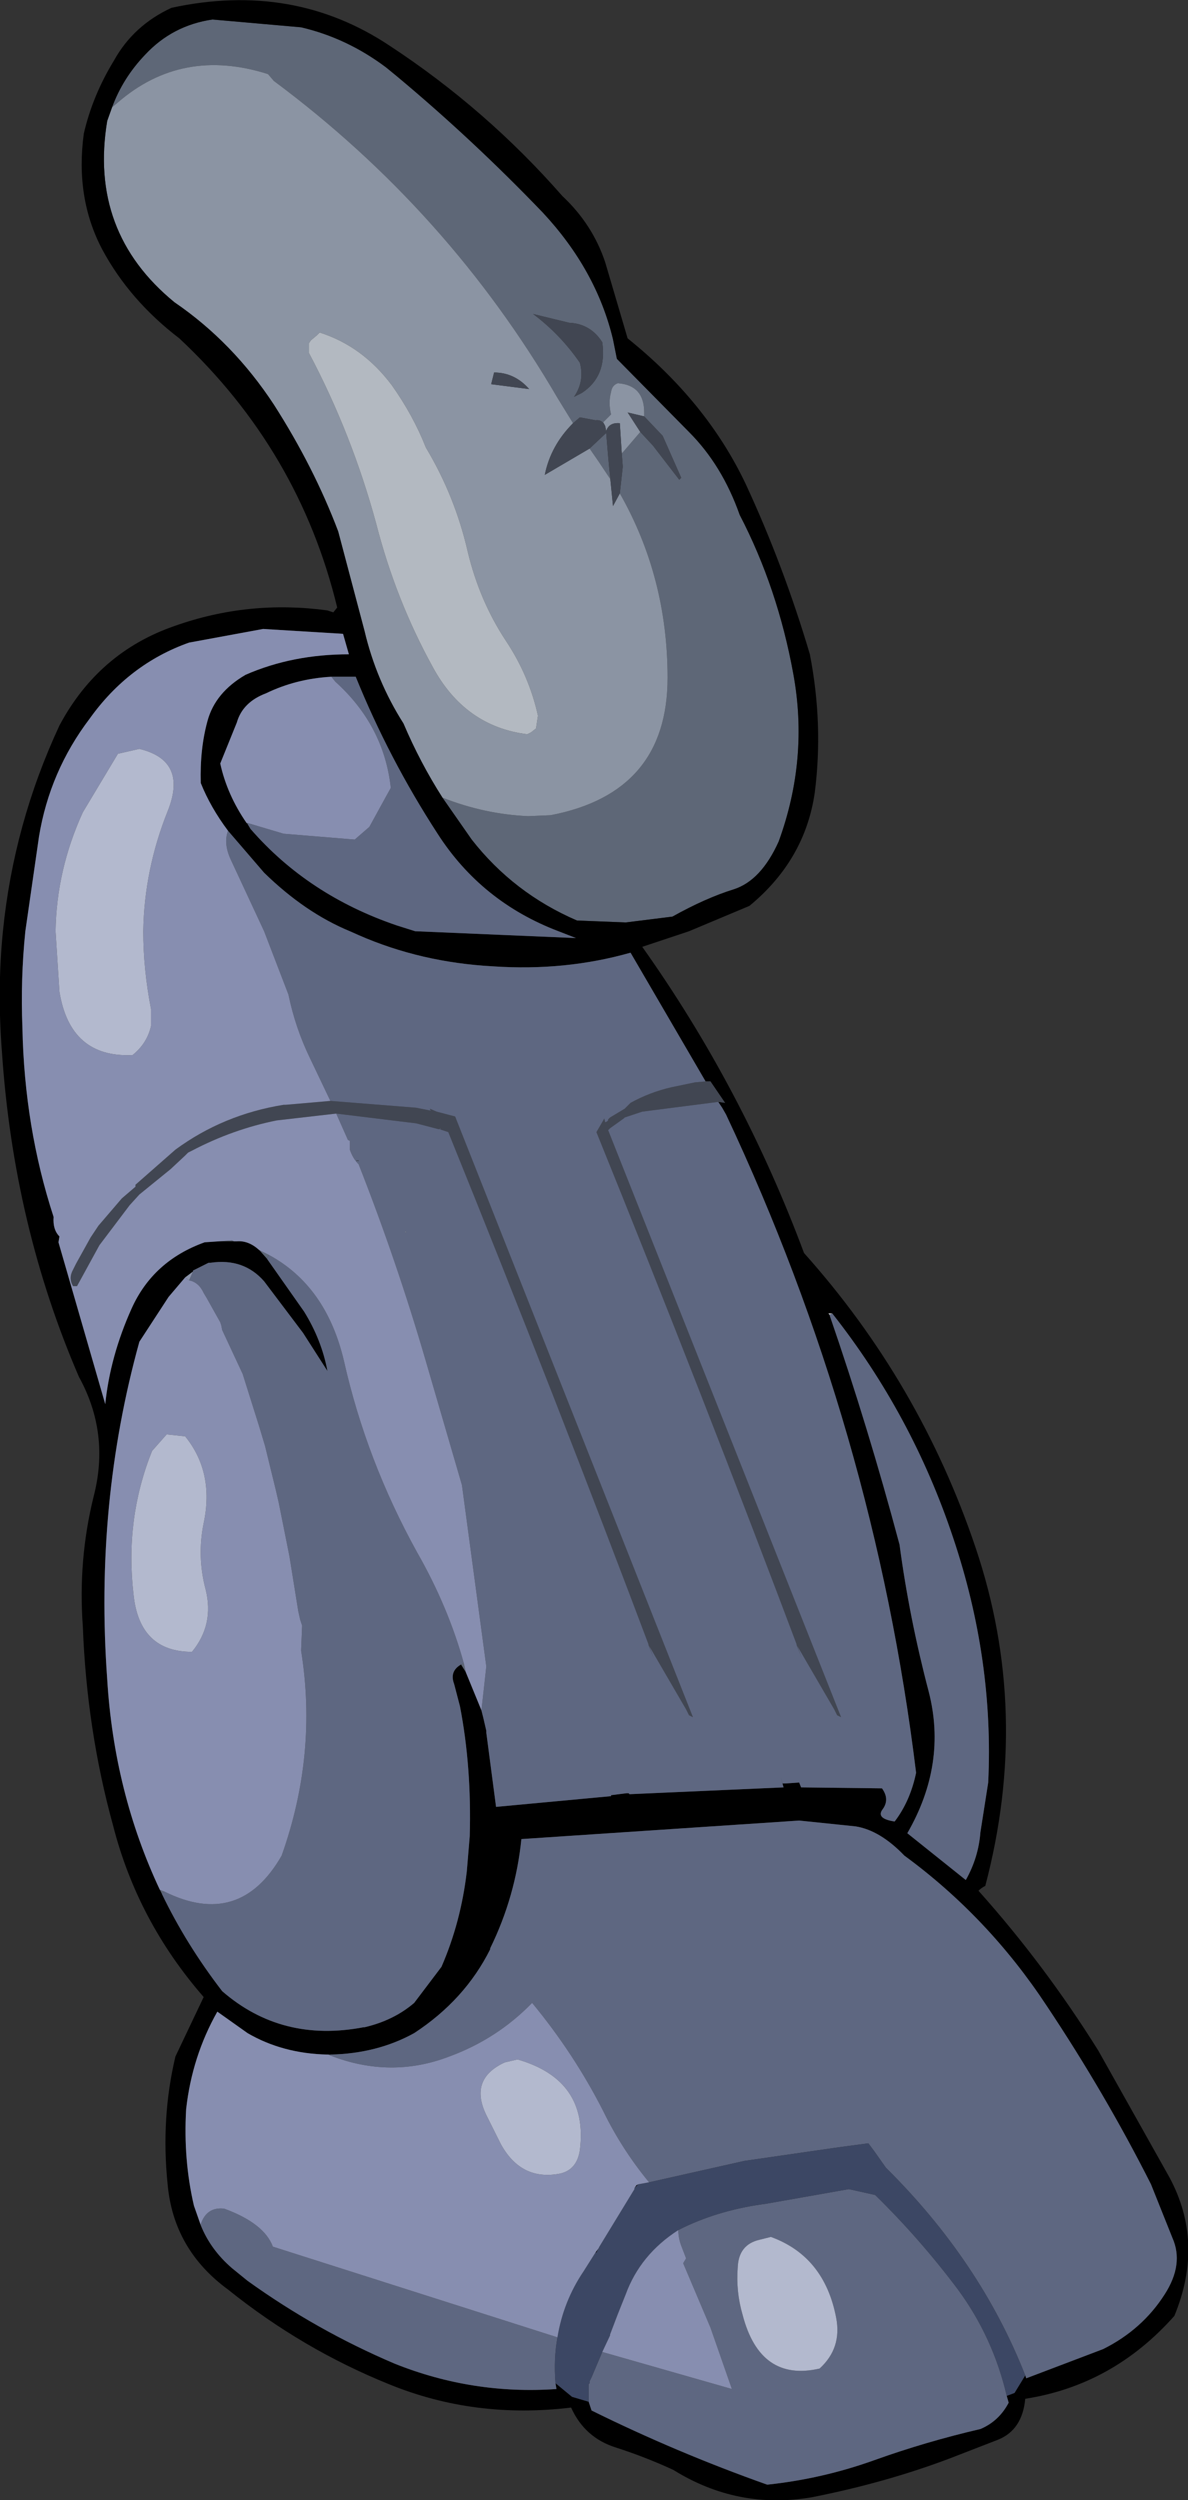 <?xml version="1.0" encoding="UTF-8" standalone="no"?>
<svg xmlns:xlink="http://www.w3.org/1999/xlink" height="128.2px" width="60.95px" xmlns="http://www.w3.org/2000/svg">
  <rect width="100%" height="100%" fill="#333333" stroke="none"/>
  <g transform="matrix(1.0, 0.0, 0.0, 1.0, 11.45, 7.1)">
    <path d="M-5.7 -1.6 Q-5.15 -3.1 -4.0 -4.3 -2.6 -5.8 -0.55 -6.1 L4.0 -5.7 Q6.35 -5.15 8.35 -3.65 L8.9 -3.2 Q12.8 0.05 16.4 3.8 19.15 6.75 20.0 10.3 L20.2 11.3 23.9 15.05 Q25.6 16.75 26.5 19.3 28.45 23.05 29.25 27.45 30.05 31.8 28.5 36.05 27.6 38.05 26.2 38.5 24.75 38.95 23.05 39.9 L20.65 40.2 18.15 40.1 Q14.9 38.7 12.75 35.95 L11.25 33.8 Q13.4 34.65 15.65 34.75 L16.8 34.7 Q22.8 33.55 22.8 27.65 22.8 22.5 20.35 18.2 L20.5 16.85 20.5 16.8 20.45 16.15 20.5 16.1 21.4 15.05 22.05 15.75 23.4 17.5 23.5 17.4 22.55 15.25 21.6 14.25 21.6 14.05 Q21.6 12.65 20.25 12.55 19.95 12.65 19.9 13.0 19.75 13.55 19.9 14.15 L19.5 14.55 19.6 14.75 Q19.45 14.4 19.1 14.45 L18.3 14.3 17.95 14.6 17.15 13.3 Q11.55 3.7 2.6 -2.95 L2.3 -3.3 Q-2.1 -4.7 -5.4 -1.85 L-5.7 -1.6 M18.8 15.9 L19.65 15.1 19.75 16.3 19.8 16.85 19.85 17.45 19.25 16.55 18.8 15.9 M12.45 78.65 L12.2 78.25 12.35 78.2 12.45 78.65 M-3.15 90.0 L-3.25 89.8 -3.0 89.9 -3.15 90.0 M2.25 57.45 L1.85 57.0 2.35 57.25 2.25 57.45 M0.55 56.55 L0.35 56.55 -0.2 56.55 0.45 56.5 0.55 56.55 M5.35 98.25 L5.4 98.25 5.5 98.25 5.5 98.3 5.4 98.25 5.35 98.25 M17.75 9.45 L15.9 9.0 Q17.3 10.05 18.3 11.5 18.55 12.45 18.0 13.25 L18.4 13.05 Q19.7 12.2 19.45 10.45 18.85 9.5 17.75 9.45 M1.2 35.1 L1.25 35.1 1.25 35.15 1.2 35.1" fill="#5e6777" fill-rule="evenodd" stroke="none"/>
    <path d="M11.25 33.8 Q10.1 32.0 9.25 30.0 7.85 27.8 7.25 25.25 L5.9 20.15 Q4.65 16.85 2.6 13.65 0.5 10.45 -2.5 8.4 -6.9 4.8 -5.95 -0.9 L-5.7 -1.6 -5.4 -1.85 Q-2.1 -4.7 2.3 -3.3 L2.6 -2.95 Q11.55 3.7 17.15 13.3 L17.95 14.6 Q16.8 15.75 16.5 17.25 L18.8 15.9 19.25 16.55 19.85 17.45 19.8 16.85 20.0 18.85 20.35 18.2 Q22.8 22.5 22.8 27.65 22.8 33.55 16.8 34.7 L15.65 34.75 Q13.4 34.65 11.25 33.8 M19.6 14.75 L19.5 14.55 19.9 14.15 Q19.75 13.55 19.9 13.0 19.95 12.65 20.25 12.55 21.6 12.65 21.6 14.05 L21.6 14.25 20.75 14.05 20.85 14.2 21.4 15.05 20.5 16.1 20.45 16.15 20.35 14.6 Q19.8 14.55 19.65 15.0 L19.6 14.75 M13.9 12.0 L13.75 12.6 15.7 12.85 Q14.95 12.0 13.9 12.0 M4.4 11.0 Q6.6 15.15 7.85 19.75 8.85 23.65 10.75 27.1 12.4 30.15 15.6 30.55 L15.8 30.45 16.05 30.25 16.15 29.6 Q15.7 27.55 14.5 25.75 13.15 23.7 12.55 21.2 11.9 18.35 10.4 15.85 9.75 14.2 8.65 12.65 7.15 10.65 4.95 9.95 L4.8 10.1 4.5 10.35 4.4 10.5 4.4 10.7 4.4 10.85 4.4 11.0 M9.35 56.0 L9.4 56.1 9.35 56.1 9.35 56.0" fill="#8b94a3" fill-rule="evenodd" stroke="none"/>
    <path d="M11.25 33.8 L12.75 35.95 Q14.9 38.7 18.15 40.1 L20.65 40.2 23.05 39.9 Q24.75 38.95 26.2 38.5 27.6 38.05 28.5 36.05 30.05 31.8 29.25 27.45 28.45 23.05 26.5 19.3 25.6 16.75 23.9 15.05 L20.2 11.3 20.0 10.3 Q19.15 6.75 16.4 3.8 12.8 0.05 8.9 -3.2 L8.35 -3.65 Q6.35 -5.15 4.0 -5.7 L-0.55 -6.1 Q-2.6 -5.8 -4.0 -4.3 -5.15 -3.1 -5.7 -1.6 L-5.95 -0.9 Q-6.9 4.8 -2.5 8.4 0.5 10.45 2.6 13.65 4.65 16.85 5.9 20.15 L7.25 25.25 Q7.85 27.8 9.25 30.0 10.1 32.0 11.25 33.8 M26.8 17.7 Q28.75 21.9 30.1 26.45 30.8 30.05 30.35 33.55 29.85 37.0 27.0 39.35 L23.9 40.65 21.5 41.45 Q26.65 48.7 29.8 57.15 35.75 63.8 38.6 72.25 41.45 80.7 39.1 89.6 38.9 89.7 38.75 89.85 42.15 93.65 44.9 98.05 L48.55 104.55 Q50.35 107.9 48.8 111.65 45.65 115.2 41.15 115.9 41.0 117.5 39.75 118.0 L37.3 118.95 Q34.0 120.2 30.2 120.95 26.4 121.6 23.1 119.55 21.7 118.9 20.15 118.4 18.55 117.9 17.85 116.35 12.9 116.95 8.5 115.15 4.05 113.35 0.25 110.3 -2.55 108.25 -2.85 104.9 -3.2 101.5 -2.45 98.35 L-1.0 95.3 Q-4.4 91.4 -5.65 86.5 -7.0 81.6 -7.2 76.3 -7.45 72.9 -6.65 69.65 -5.8 66.4 -7.4 63.5 -10.75 55.75 -11.35 46.85 -11.6 43.65 -11.3 40.65 -10.75 35.15 -8.4 30.1 -6.4 26.35 -2.5 25.0 1.3 23.65 5.35 24.2 L5.65 24.3 5.85 24.05 Q3.9 16.0 -2.25 10.25 -4.8 8.3 -6.2 5.7 -7.6 3.05 -7.15 -0.25 -6.7 -2.2 -5.6 -4.0 -4.6 -5.8 -2.65 -6.7 3.6 -8.05 8.55 -4.75 13.5 -1.5 17.4 2.95 18.95 4.4 19.6 6.35 L20.75 10.25 Q24.8 13.5 26.8 17.7 M25.4 49.4 L25.75 49.45 25.0 48.35 24.75 48.35 20.9 41.75 Q17.55 42.7 13.85 42.45 10.15 42.25 6.95 40.85 L6.5 40.65 Q4.2 39.7 2.1 37.65 L0.25 35.5 Q-0.65 34.3 -1.15 33.05 -1.2 31.3 -0.8 29.85 -0.4 28.4 1.15 27.5 3.55 26.45 6.45 26.45 L6.15 25.4 2.05 25.15 -1.75 25.85 Q-4.85 26.95 -6.85 29.75 -8.9 32.45 -9.45 35.8 L-10.15 40.65 Q-10.4 43.1 -10.3 45.6 -10.2 50.7 -8.7 55.3 L-8.7 55.25 -8.7 55.3 Q-8.75 55.95 -8.4 56.3 L-8.45 56.6 -6.05 64.9 Q-5.8 62.45 -4.7 60.0 -3.6 57.55 -0.95 56.6 L-0.2 56.55 0.35 56.55 0.55 56.55 0.7 56.55 Q1.3 56.5 1.85 57.0 L2.25 57.45 4.15 60.15 Q5.05 61.6 5.35 63.2 L4.1 61.25 2.1 58.6 Q1.05 57.4 -0.65 57.65 L-0.75 57.65 -0.95 57.75 -1.55 58.05 -1.55 58.1 -1.95 58.4 -2.8 59.4 -4.3 61.7 Q-6.6 70.0 -5.95 79.0 -5.6 84.8 -3.25 89.8 L-3.15 90.0 Q-1.9 92.6 -0.05 95.0 3.0 97.65 7.2 96.85 L7.25 96.85 Q8.75 96.5 9.8 95.6 L11.2 93.75 Q12.2 91.45 12.5 88.85 L12.65 87.05 Q12.75 83.5 12.15 80.4 L11.85 79.25 Q11.6 78.6 12.2 78.25 L12.45 78.65 13.25 80.6 13.35 81.0 13.5 81.65 13.5 81.75 14.0 85.55 19.9 85.0 19.9 84.95 20.7 84.85 20.8 84.85 20.85 84.9 28.75 84.55 28.6 84.0 28.7 84.35 28.85 84.35 29.55 84.3 29.65 84.55 33.8 84.6 Q34.2 85.15 33.85 85.65 33.45 86.15 34.45 86.3 35.25 85.25 35.55 83.8 33.4 66.2 25.8 50.05 L25.6 49.7 25.4 49.4 M31.25 60.25 L31.05 60.25 31.1 60.3 Q33.1 66.1 34.7 72.1 35.2 75.85 36.2 79.65 37.15 83.35 35.1 86.9 L38.1 89.3 Q38.75 88.15 38.85 86.85 L39.25 84.3 Q39.55 78.0 37.45 71.75 35.35 65.45 31.25 60.25 M41.15 114.7 L41.2 114.85 45.15 113.35 Q47.15 112.35 48.3 110.55 49.3 109.0 48.7 107.65 L47.6 104.9 Q45.25 100.25 42.25 95.75 39.25 91.2 34.95 88.05 33.7 86.75 32.45 86.55 L29.55 86.25 15.3 87.2 Q15.0 90.15 13.7 92.8 L13.7 92.85 Q12.4 95.45 9.8 97.15 7.9 98.2 5.5 98.25 L5.4 98.25 5.35 98.25 Q3.05 98.2 1.25 97.15 L-0.3 96.05 Q-1.6 98.35 -1.9 101.05 -2.05 103.65 -1.5 106.0 L-1.15 107.0 Q-0.65 108.25 0.45 109.2 L1.25 109.85 Q4.8 112.4 8.8 114.1 12.8 115.7 17.1 115.4 L17.05 115.1 17.9 115.8 18.75 116.05 18.9 116.5 Q23.25 118.65 27.9 120.3 L27.95 120.3 Q30.75 120.0 33.4 119.05 36.05 118.1 38.85 117.45 39.8 117.05 40.3 116.1 L40.2 115.75 40.6 115.6 41.15 114.7 M19.25 108.2 L19.15 108.4 19.1 108.4 19.25 108.2 M21.3 104.9 L21.1 105.1 21.2 104.95 21.3 104.9 M5.55 27.6 Q3.75 27.7 2.2 28.45 1.0 28.9 0.7 29.95 L-0.15 32.05 Q0.2 33.65 1.2 35.1 L1.25 35.15 1.4 35.4 Q4.35 38.8 8.9 40.35 L9.85 40.65 18.1 41.0 17.2 40.65 Q13.25 39.15 11.0 35.65 8.5 31.8 6.8 27.6 L5.55 27.6 M6.9 52.4 L6.85 52.45 6.85 52.4 6.9 52.4" fill="#000000" fill-rule="evenodd" stroke="none"/>
    <path d="M17.95 14.6 L18.3 14.3 19.1 14.45 Q19.45 14.4 19.6 14.75 L19.65 15.0 Q19.8 14.55 20.35 14.6 L20.45 16.15 20.5 16.8 20.5 16.85 20.35 18.2 20.0 18.85 19.8 16.85 19.75 16.3 19.65 15.1 18.8 15.9 16.5 17.25 Q16.8 15.75 17.95 14.6 M21.6 14.25 L22.55 15.25 23.5 17.4 23.4 17.5 22.05 15.75 21.4 15.05 20.85 14.2 20.75 14.05 21.6 14.25 M24.75 48.35 L25.0 48.35 25.75 49.45 25.4 49.4 21.5 49.9 20.6 50.2 20.55 50.25 19.85 50.75 19.75 50.85 31.7 80.95 31.5 80.85 31.35 80.55 29.4 77.2 29.7 77.95 Q24.6 64.4 19.15 50.95 L19.5 50.35 19.55 50.25 19.6 50.45 19.7 50.4 19.75 50.35 19.75 50.3 19.85 50.2 20.6 49.75 20.9 49.45 Q21.9 48.9 23.0 48.65 L24.2 48.4 24.75 48.35 M5.5 49.35 L9.9 49.7 10.15 49.75 10.65 49.85 10.6 49.75 10.95 49.9 11.9 50.15 24.1 80.95 23.9 80.85 23.75 80.55 21.8 77.2 22.1 77.95 Q17.0 64.4 11.55 50.95 L11.1 50.8 11.15 50.8 11.15 50.75 11.1 50.8 11.05 50.8 9.9 50.5 5.8 50.0 2.75 50.35 Q0.5 50.8 -1.6 51.9 L-1.8 52.0 -1.95 52.15 -2.7 52.85 -4.3 54.15 -4.8 54.7 -6.35 56.75 -7.5 58.85 -7.7 58.85 Q-7.95 58.45 -7.7 58.0 L-7.55 57.7 -6.8 56.35 -6.4 55.75 -5.2 54.35 -4.5 53.75 -4.5 53.65 -2.45 51.85 Q0.0 50.05 3.1 49.55 L3.2 49.55 5.5 49.35 M17.75 9.45 Q18.85 9.5 19.45 10.45 19.7 12.2 18.4 13.05 L18.0 13.25 Q18.55 12.45 18.3 11.5 17.3 10.05 15.9 9.0 L17.75 9.45 M13.9 12.0 Q14.95 12.0 15.7 12.85 L13.75 12.6 13.9 12.0" fill="#414652" fill-rule="evenodd" stroke="none"/>
    <path d="M25.4 49.4 L25.6 49.7 25.8 50.05 Q33.4 66.2 35.55 83.8 35.25 85.25 34.45 86.3 33.45 86.15 33.85 85.65 34.2 85.15 33.8 84.6 L29.65 84.55 29.55 84.3 28.85 84.35 28.7 84.35 28.6 84.0 28.75 84.55 20.85 84.9 20.8 84.85 20.7 84.85 19.9 84.95 19.9 85.0 14.0 85.55 13.5 81.75 13.5 81.65 13.35 81.0 13.25 80.6 13.5 78.35 12.25 69.05 10.4 62.7 Q8.9 57.55 6.95 52.6 6.65 52.3 6.5 51.85 L6.5 51.4 6.4 51.35 5.8 50.0 9.9 50.5 11.05 50.8 11.1 50.8 11.15 50.75 11.15 50.8 11.1 50.8 11.55 50.95 Q17.0 64.4 22.1 77.95 L21.8 77.2 23.75 80.55 23.9 80.85 24.1 80.95 11.9 50.15 10.95 49.9 10.6 49.75 10.65 49.85 10.15 49.75 9.9 49.7 5.5 49.35 4.45 47.15 Q3.7 45.6 3.35 43.9 L2.1 40.65 0.4 37.0 Q0.0 36.15 0.25 35.5 L2.1 37.65 Q4.2 39.7 6.5 40.65 L6.95 40.85 Q10.15 42.25 13.85 42.45 17.55 42.7 20.9 41.75 L24.75 48.35 24.2 48.4 23.0 48.65 Q21.9 48.9 20.9 49.45 L20.6 49.75 19.85 50.2 19.75 50.3 19.75 50.35 19.7 50.4 19.6 50.45 19.55 50.25 19.5 50.35 19.15 50.95 Q24.6 64.4 29.7 77.95 L29.4 77.2 31.35 80.55 31.5 80.85 31.7 80.95 19.75 50.85 19.85 50.75 20.55 50.25 20.6 50.2 21.5 49.9 25.4 49.4 M12.2 78.25 Q11.6 78.6 11.85 79.25 L12.15 80.4 Q12.75 83.5 12.65 87.05 L12.5 88.85 Q12.2 91.45 11.2 93.75 L9.8 95.6 Q8.75 96.5 7.25 96.85 L7.2 96.85 Q3.0 97.65 -0.05 95.0 -1.9 92.6 -3.15 90.0 L-3.0 89.9 Q0.85 91.8 3.0 88.05 4.85 82.85 4.0 77.55 L4.0 77.5 4.05 76.25 3.95 75.95 3.85 75.5 3.4 72.7 2.85 69.95 2.7 69.3 2.15 67.05 1.85 66.05 1.0 63.35 -0.05 61.1 -0.1 60.85 -0.15 60.7 -0.85 59.45 -1.0 59.2 Q-1.25 58.65 -1.75 58.55 L-1.55 58.1 -1.55 58.05 -0.95 57.75 -0.75 57.65 -0.65 57.65 Q1.05 57.4 2.1 58.6 L4.1 61.25 5.35 63.2 Q5.05 61.6 4.15 60.15 L2.25 57.45 2.35 57.25 Q5.3 58.85 6.2 62.7 7.35 67.8 9.95 72.5 11.55 75.3 12.35 78.2 L12.2 78.25 M31.25 60.25 Q35.35 65.45 37.45 71.75 39.55 78.0 39.25 84.3 L38.85 86.85 Q38.75 88.15 38.1 89.3 L35.1 86.9 Q37.15 83.35 36.2 79.65 35.2 75.85 34.7 72.1 33.1 66.1 31.1 60.3 L31.25 60.25 M5.5 98.25 Q7.9 98.2 9.8 97.15 12.4 95.45 13.7 92.85 L13.7 92.8 Q15.0 90.15 15.3 87.2 L29.55 86.25 32.45 86.55 Q33.7 86.75 34.95 88.05 39.25 91.2 42.25 95.75 45.25 100.25 47.6 104.9 L48.7 107.65 Q49.3 109.0 48.3 110.55 47.15 112.35 45.15 113.35 L41.2 114.85 41.15 114.7 Q38.85 108.85 34.0 104.05 L33.4 103.2 33.1 102.8 31.6 103.0 26.75 103.7 21.85 104.8 Q20.45 103.1 19.5 101.15 18.0 98.2 15.85 95.6 14.05 97.45 11.6 98.35 8.6 99.5 5.5 98.3 L5.5 98.25 M40.2 115.75 L40.3 116.1 Q39.8 117.05 38.85 117.45 36.05 118.1 33.4 119.05 30.75 120.0 27.95 120.3 L27.9 120.3 Q23.25 118.65 18.9 116.5 L18.75 116.05 18.75 115.15 18.8 115.1 18.8 115.05 18.8 115.0 18.9 114.8 19.45 113.5 26.1 115.4 25.0 112.25 23.6 108.95 23.75 108.7 23.5 108.05 Q23.35 107.65 23.35 107.25 L23.65 107.1 Q25.55 106.2 27.85 105.9 L32.1 105.15 33.45 105.45 Q35.75 107.7 37.7 110.3 39.5 112.75 40.2 115.75 M17.05 115.1 L17.1 115.4 Q12.8 115.7 8.8 114.1 4.8 112.4 1.25 109.85 L0.45 109.2 Q-0.65 108.25 -1.15 107.0 L-1.15 106.95 Q-0.85 106.05 0.05 106.15 2.1 106.9 2.55 108.1 L17.15 112.75 Q16.95 113.85 17.05 115.1 M30.6 114.35 Q31.75 113.3 31.45 111.75 30.85 108.6 28.1 107.6 L27.5 107.75 Q26.45 108.0 26.4 109.15 26.3 110.4 26.65 111.6 27.55 115.05 30.6 114.35 M1.25 35.1 L3.1 35.65 6.75 35.95 7.5 35.3 8.35 33.75 8.6 33.3 Q8.25 30.1 5.75 27.85 L5.55 27.6 6.8 27.6 Q8.5 31.8 11.0 35.65 13.25 39.15 17.2 40.65 L18.1 41.0 9.85 40.65 8.9 40.35 Q4.35 38.8 1.4 35.4 L1.25 35.15 1.25 35.1 M6.9 52.4 L6.85 52.4 6.85 52.45 6.9 52.4 6.95 52.45 6.95 52.4 6.9 52.4 M9.35 56.0 L9.35 56.1 9.4 56.1 9.35 56.0 M17.6 78.8 L17.9 79.55 17.6 78.8" fill="#5e6781" fill-rule="evenodd" stroke="none"/>
    <path d="M31.1 60.3 L31.05 60.25 31.25 60.25 31.1 60.3" fill="#ffffff" fill-rule="evenodd" stroke="none"/>
    <path d="M41.15 114.7 L40.6 115.6 40.2 115.75 Q39.5 112.75 37.7 110.3 35.75 107.7 33.45 105.45 L32.1 105.15 27.85 105.9 Q25.55 106.2 23.65 107.1 L23.35 107.25 Q21.4 108.5 20.65 110.55 L20.25 111.55 19.85 112.6 19.85 112.65 19.45 113.5 18.9 114.8 18.8 115.0 18.8 115.05 18.8 115.1 18.75 115.15 18.75 116.05 17.9 115.8 17.05 115.1 Q16.95 113.85 17.15 112.75 17.45 110.9 18.5 109.35 L19.1 108.4 19.15 108.4 19.25 108.2 19.3 108.1 21.1 105.15 21.1 105.1 21.3 104.9 21.85 104.8 26.75 103.7 31.6 103.0 33.1 102.8 33.4 103.2 34.0 104.05 Q38.85 108.85 41.15 114.7" fill="#3c4764" fill-rule="evenodd" stroke="none"/>
    <path d="M13.25 80.6 L12.45 78.65 12.35 78.2 Q11.55 75.3 9.95 72.5 7.35 67.8 6.2 62.7 5.3 58.85 2.35 57.25 L1.85 57.0 Q1.3 56.5 0.7 56.55 L0.55 56.55 0.45 56.5 -0.2 56.55 -0.95 56.6 Q-3.6 57.55 -4.7 60.0 -5.8 62.45 -6.05 64.9 L-8.45 56.6 -8.4 56.3 Q-8.75 55.95 -8.7 55.3 L-8.7 55.25 -8.7 55.3 Q-10.2 50.7 -10.3 45.6 -10.4 43.1 -10.15 40.65 L-9.45 35.8 Q-8.9 32.45 -6.85 29.75 -4.85 26.95 -1.75 25.85 L2.05 25.15 6.15 25.4 6.45 26.45 Q3.55 26.45 1.15 27.5 -0.4 28.4 -0.8 29.85 -1.2 31.3 -1.15 33.05 -0.65 34.3 0.25 35.5 0.0 36.15 0.4 37.0 L2.1 40.65 3.35 43.9 Q3.7 45.6 4.45 47.15 L5.5 49.35 3.2 49.55 3.1 49.55 Q0.0 50.05 -2.45 51.85 L-4.5 53.65 -4.5 53.75 -5.2 54.35 -6.4 55.75 -6.8 56.35 -7.55 57.7 -7.7 58.0 Q-7.95 58.45 -7.7 58.85 L-7.5 58.85 -6.35 56.75 -4.8 54.7 -4.3 54.15 -2.7 52.85 -1.95 52.15 -1.8 52.0 -1.6 51.9 Q0.5 50.8 2.75 50.35 L5.8 50.0 6.4 51.35 6.5 51.4 6.5 51.85 Q6.65 52.3 6.95 52.6 8.9 57.55 10.4 62.7 L12.25 69.05 13.5 78.35 13.25 80.6 M-3.25 89.8 Q-5.6 84.8 -5.95 79.0 -6.6 70.0 -4.3 61.7 L-2.8 59.4 -1.95 58.4 -1.75 58.55 Q-1.25 58.65 -1.0 59.2 L-0.85 59.45 -0.15 60.7 -0.1 60.85 -0.05 61.1 1.0 63.35 1.85 66.05 2.15 67.05 2.7 69.3 2.85 69.95 3.4 72.7 3.85 75.5 3.95 75.95 4.05 76.25 4.0 77.5 4.0 77.55 Q4.85 82.85 3.0 88.05 0.85 91.8 -3.0 89.9 L-3.25 89.8 M-1.15 107.0 L-1.5 106.0 Q-2.05 103.65 -1.9 101.05 -1.6 98.35 -0.3 96.05 L1.25 97.15 Q3.05 98.2 5.35 98.25 L5.4 98.25 5.5 98.3 Q8.6 99.5 11.6 98.35 14.05 97.45 15.85 95.6 18.0 98.2 19.5 101.15 20.45 103.1 21.85 104.8 L21.3 104.9 21.2 104.95 21.1 105.1 21.1 105.15 19.3 108.1 19.25 108.2 19.1 108.4 18.5 109.35 Q17.45 110.9 17.15 112.75 L2.55 108.1 Q2.1 106.9 0.05 106.15 -0.85 106.05 -1.15 106.95 L-1.15 107.0 M23.35 107.25 Q23.35 107.65 23.5 108.05 L23.75 108.7 23.6 108.95 25.0 112.25 26.1 115.4 19.45 113.5 19.85 112.65 19.85 112.6 20.25 111.55 20.65 110.55 Q21.4 108.5 23.35 107.25 M1.2 35.1 Q0.2 33.65 -0.15 32.05 L0.7 29.95 Q1.0 28.9 2.2 28.45 3.75 27.7 5.55 27.6 L5.75 27.85 Q8.25 30.1 8.6 33.3 L8.35 33.75 7.5 35.3 6.75 35.95 3.1 35.65 1.25 35.1 1.2 35.1 M-4.3 31.3 L-5.4 31.55 -7.2 34.55 Q-8.55 37.5 -8.6 40.65 L-8.4 43.75 Q-7.85 47.15 -4.65 47.0 -3.9 46.4 -3.7 45.5 L-3.7 44.65 Q-4.1 42.6 -4.1 40.65 -4.05 37.5 -2.85 34.5 -1.8 31.9 -4.3 31.3 M-0.9 74.4 Q-1.35 72.7 -1.0 71.0 -0.45 68.4 -1.95 66.55 L-2.9 66.45 -3.65 67.3 Q-5.05 70.8 -4.6 74.65 -4.3 77.6 -1.6 77.6 -0.45 76.2 -0.9 74.4 M15.1 98.5 L14.45 98.65 Q12.6 99.5 13.5 101.35 L14.25 102.85 Q15.3 104.75 17.3 104.35 18.15 104.15 18.3 103.15 18.75 99.55 15.1 98.5" fill="#878eb0" fill-rule="evenodd" stroke="none"/>
    <path d="M30.6 114.35 Q27.55 115.05 26.65 111.6 26.3 110.4 26.4 109.15 26.45 108.0 27.5 107.75 L28.1 107.6 Q30.85 108.6 31.45 111.75 31.75 113.3 30.6 114.35 M-4.3 31.3 Q-1.8 31.9 -2.85 34.5 -4.05 37.5 -4.1 40.65 -4.1 42.6 -3.7 44.65 L-3.7 45.5 Q-3.9 46.4 -4.65 47.0 -7.85 47.15 -8.4 43.75 L-8.6 40.65 Q-8.55 37.5 -7.2 34.55 L-5.4 31.55 -4.3 31.3 M-0.9 74.4 Q-0.45 76.2 -1.6 77.6 -4.3 77.6 -4.6 74.65 -5.05 70.8 -3.65 67.3 L-2.9 66.45 -1.95 66.55 Q-0.45 68.4 -1.0 71.0 -1.35 72.7 -0.9 74.4 M15.1 98.5 Q18.75 99.55 18.3 103.15 18.15 104.15 17.3 104.35 15.3 104.75 14.25 102.85 L13.5 101.35 Q12.6 99.5 14.45 98.65 L15.1 98.5" fill="#b3b9ce" fill-rule="evenodd" stroke="none"/>
    <path d="M4.4 11.0 L4.4 10.85 4.4 10.7 4.4 10.5 4.5 10.35 4.8 10.1 4.95 9.95 Q7.15 10.65 8.65 12.65 9.75 14.2 10.4 15.85 11.9 18.35 12.55 21.2 13.15 23.7 14.5 25.75 15.7 27.55 16.15 29.6 L16.05 30.25 15.8 30.45 15.6 30.55 Q12.4 30.15 10.75 27.1 8.85 23.65 7.85 19.75 6.6 15.15 4.4 11.0" fill="#b3b9c1" fill-rule="evenodd" stroke="none"/>
    <path d="M-1.95 58.4 L-1.55 58.1 -1.75 58.55 -1.95 58.4" fill="#8b94ab" fill-rule="evenodd" stroke="none"/>
  </g>
</svg>
